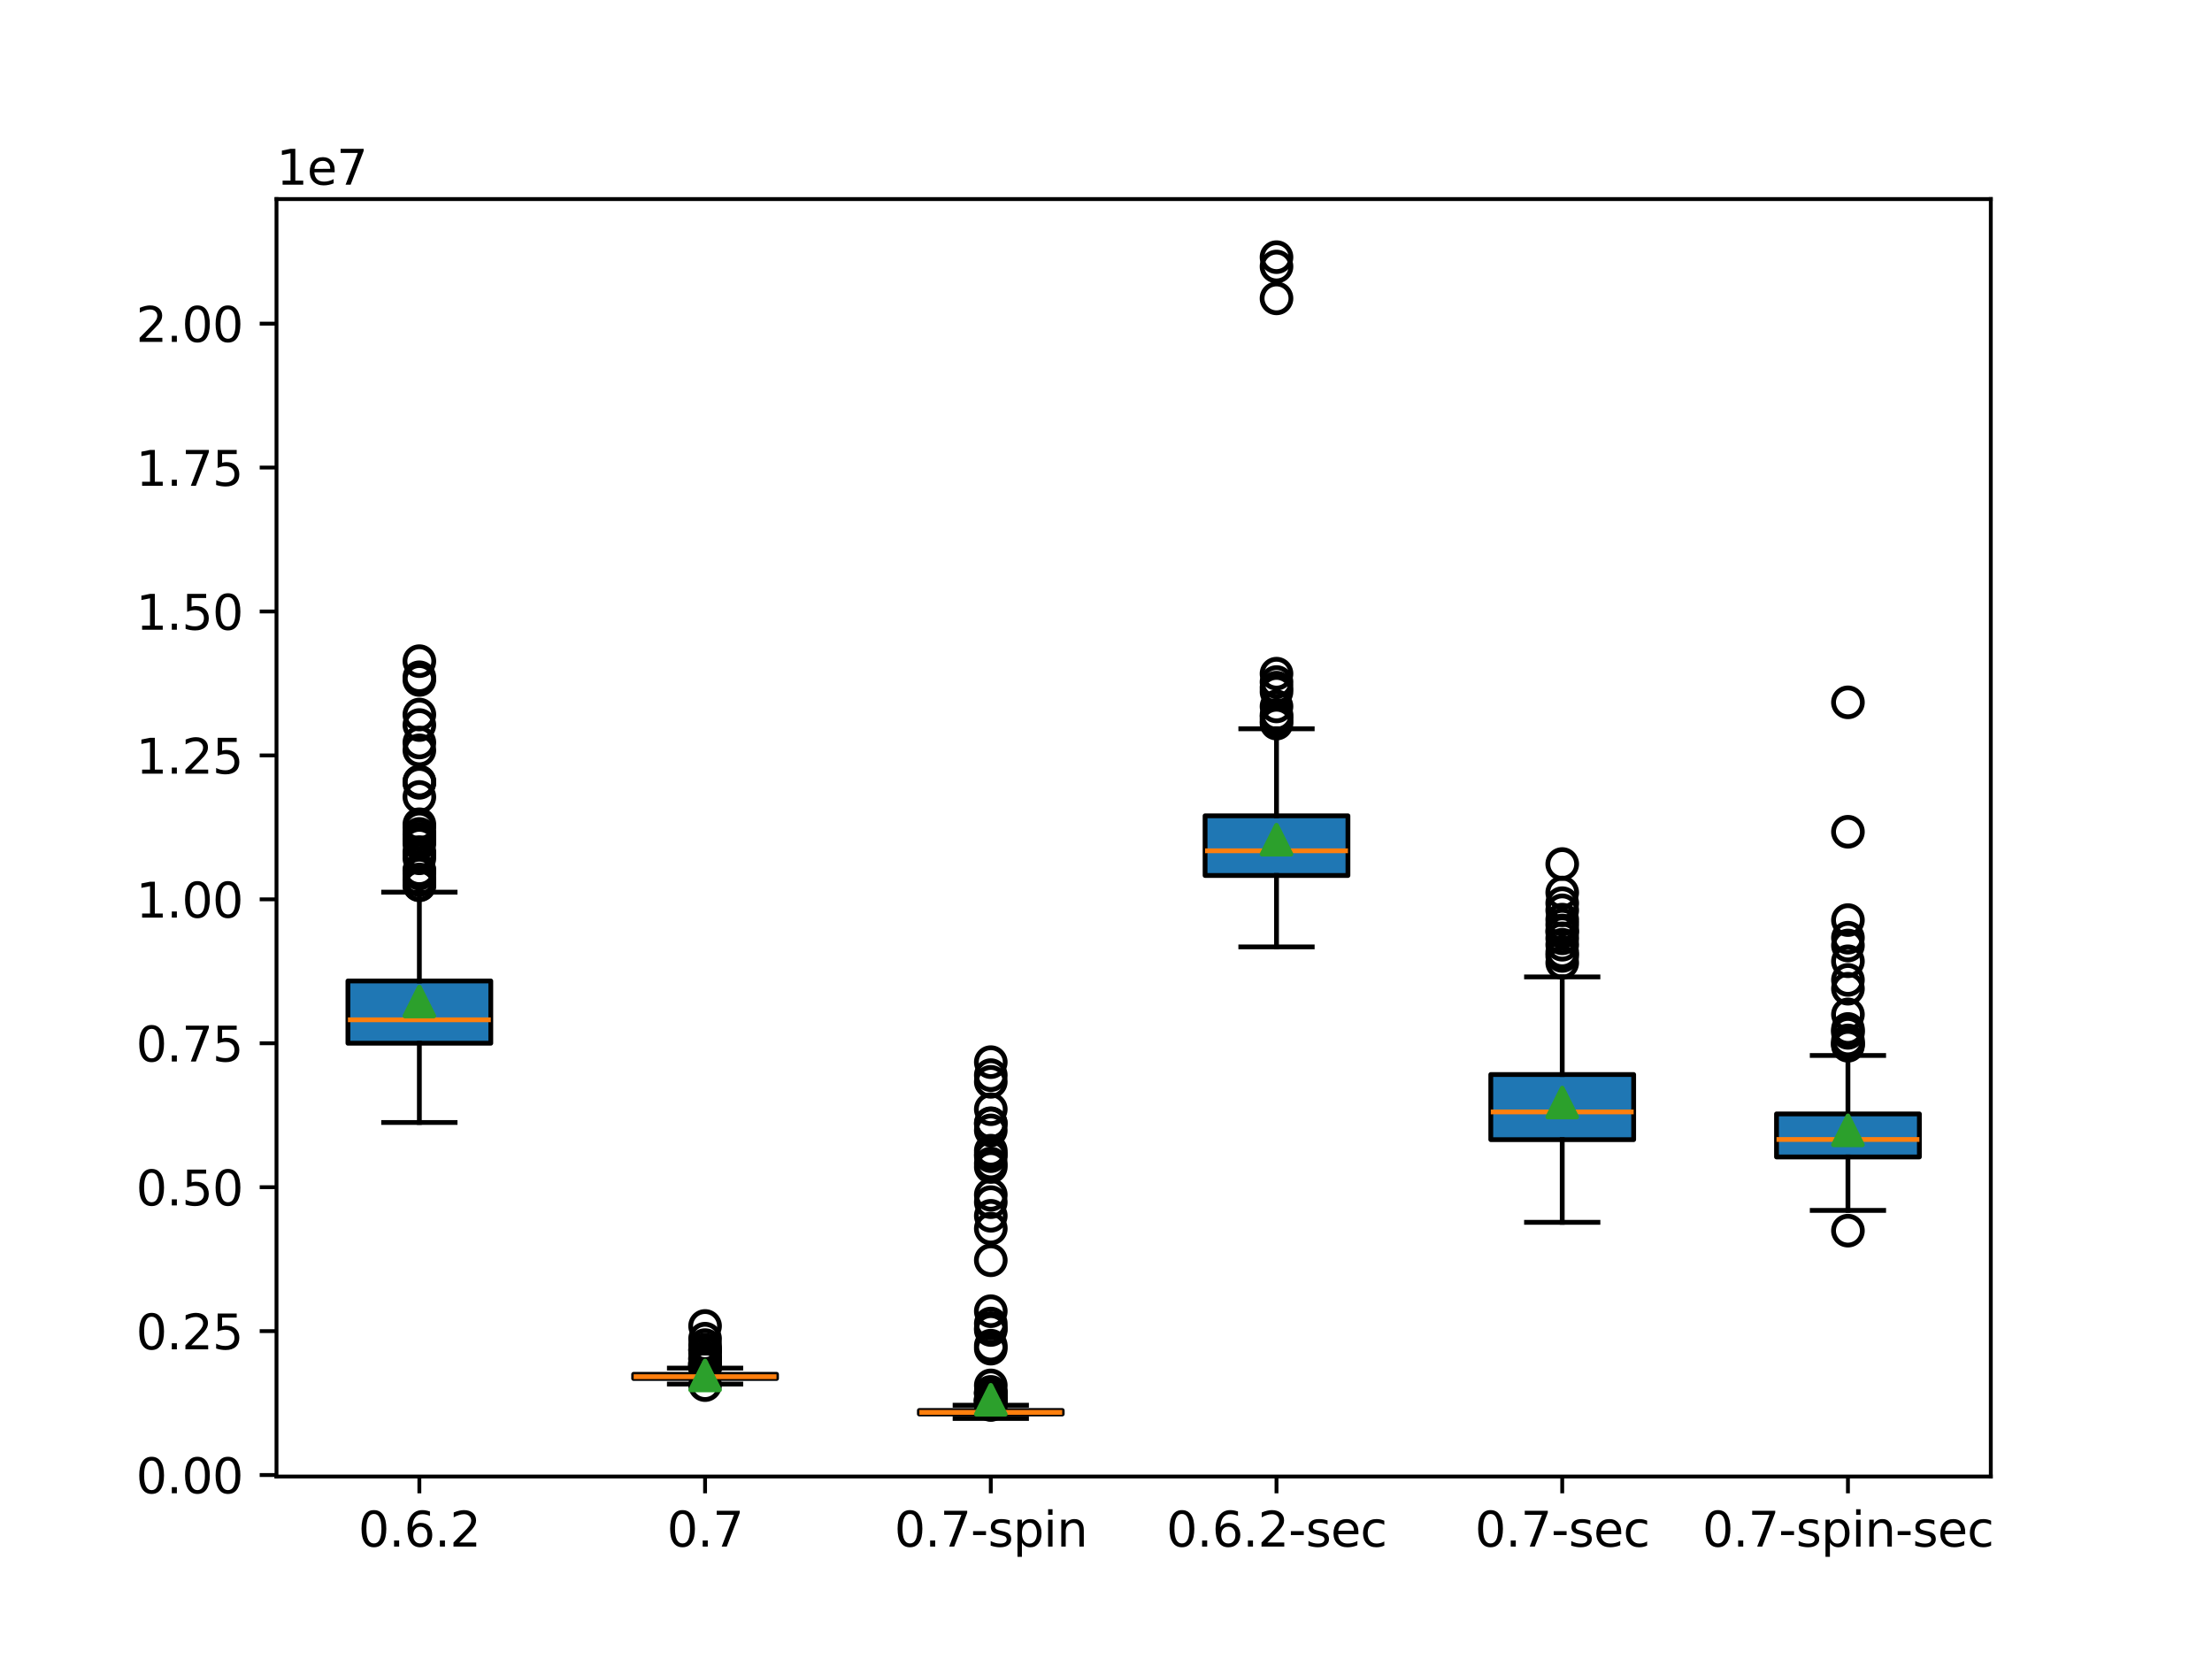 <?xml version="1.0" encoding="utf-8" standalone="no"?>
<!DOCTYPE svg PUBLIC "-//W3C//DTD SVG 1.1//EN"
  "http://www.w3.org/Graphics/SVG/1.1/DTD/svg11.dtd">
<svg xmlns:xlink="http://www.w3.org/1999/xlink" width="460.8pt" height="345.6pt" viewBox="0 0 460.8 345.6" xmlns="http://www.w3.org/2000/svg" version="1.1">
 <defs>
  <style type="text/css">*{stroke-linejoin: round; stroke-linecap: butt}</style>
 </defs>
 <g id="figure_1">
  <g id="patch_1">
   <path d="M 0 345.6 
L 460.8 345.6 
L 460.8 0 
L 0 0 
z
" style="fill: #ffffff"/>
  </g>
  <g id="axes_1">
   <g id="patch_2">
    <path d="M 57.6 307.584 
L 414.72 307.584 
L 414.72 41.472 
L 57.6 41.472 
z
" style="fill: #ffffff"/>
   </g>
   <g id="matplotlib.axis_1">
    <g id="xtick_1">
     <g id="line2d_1">
      <defs>
       <path id="m6048d27351" d="M 0 0 
L 0 3.5 
" style="stroke: #000000; stroke-width: 0.8"/>
      </defs>
      <g>
       <use xlink:href="#m6048d27351" x="87.36" y="307.584" style="stroke: #000000; stroke-width: 0.8"/>
      </g>
     </g>
     <g id="text_1">
      <!-- 0.6.2 -->
      <g transform="translate(74.638 322.182) scale(0.1 -0.1)">
       <defs>
        <path id="DejaVuSans-30" d="M 2034 4250 
Q 1547 4250 1301 3770 
Q 1056 3291 1056 2328 
Q 1056 1369 1301 889 
Q 1547 409 2034 409 
Q 2525 409 2770 889 
Q 3016 1369 3016 2328 
Q 3016 3291 2770 3770 
Q 2525 4250 2034 4250 
z
M 2034 4750 
Q 2819 4750 3233 4129 
Q 3647 3509 3647 2328 
Q 3647 1150 3233 529 
Q 2819 -91 2034 -91 
Q 1250 -91 836 529 
Q 422 1150 422 2328 
Q 422 3509 836 4129 
Q 1250 4750 2034 4750 
z
" transform="scale(0.016)"/>
        <path id="DejaVuSans-2e" d="M 684 794 
L 1344 794 
L 1344 0 
L 684 0 
L 684 794 
z
" transform="scale(0.016)"/>
        <path id="DejaVuSans-36" d="M 2113 2584 
Q 1688 2584 1439 2293 
Q 1191 2003 1191 1497 
Q 1191 994 1439 701 
Q 1688 409 2113 409 
Q 2538 409 2786 701 
Q 3034 994 3034 1497 
Q 3034 2003 2786 2293 
Q 2538 2584 2113 2584 
z
M 3366 4563 
L 3366 3988 
Q 3128 4100 2886 4159 
Q 2644 4219 2406 4219 
Q 1781 4219 1451 3797 
Q 1122 3375 1075 2522 
Q 1259 2794 1537 2939 
Q 1816 3084 2150 3084 
Q 2853 3084 3261 2657 
Q 3669 2231 3669 1497 
Q 3669 778 3244 343 
Q 2819 -91 2113 -91 
Q 1303 -91 875 529 
Q 447 1150 447 2328 
Q 447 3434 972 4092 
Q 1497 4750 2381 4750 
Q 2619 4750 2861 4703 
Q 3103 4656 3366 4563 
z
" transform="scale(0.016)"/>
        <path id="DejaVuSans-32" d="M 1228 531 
L 3431 531 
L 3431 0 
L 469 0 
L 469 531 
Q 828 903 1448 1529 
Q 2069 2156 2228 2338 
Q 2531 2678 2651 2914 
Q 2772 3150 2772 3378 
Q 2772 3750 2511 3984 
Q 2250 4219 1831 4219 
Q 1534 4219 1204 4116 
Q 875 4013 500 3803 
L 500 4441 
Q 881 4594 1212 4672 
Q 1544 4750 1819 4750 
Q 2544 4750 2975 4387 
Q 3406 4025 3406 3419 
Q 3406 3131 3298 2873 
Q 3191 2616 2906 2266 
Q 2828 2175 2409 1742 
Q 1991 1309 1228 531 
z
" transform="scale(0.016)"/>
       </defs>
       <use xlink:href="#DejaVuSans-30"/>
       <use xlink:href="#DejaVuSans-2e" x="63.623"/>
       <use xlink:href="#DejaVuSans-36" x="95.41"/>
       <use xlink:href="#DejaVuSans-2e" x="159.033"/>
       <use xlink:href="#DejaVuSans-32" x="190.82"/>
      </g>
     </g>
    </g>
    <g id="xtick_2">
     <g id="line2d_2">
      <g>
       <use xlink:href="#m6048d27351" x="146.88" y="307.584" style="stroke: #000000; stroke-width: 0.8"/>
      </g>
     </g>
     <g id="text_2">
      <!-- 0.7 -->
      <g transform="translate(138.928 322.182) scale(0.1 -0.1)">
       <defs>
        <path id="DejaVuSans-37" d="M 525 4666 
L 3525 4666 
L 3525 4397 
L 1831 0 
L 1172 0 
L 2766 4134 
L 525 4134 
L 525 4666 
z
" transform="scale(0.016)"/>
       </defs>
       <use xlink:href="#DejaVuSans-30"/>
       <use xlink:href="#DejaVuSans-2e" x="63.623"/>
       <use xlink:href="#DejaVuSans-37" x="95.41"/>
      </g>
     </g>
    </g>
    <g id="xtick_3">
     <g id="line2d_3">
      <g>
       <use xlink:href="#m6048d27351" x="206.4" y="307.584" style="stroke: #000000; stroke-width: 0.8"/>
      </g>
     </g>
     <g id="text_3">
      <!-- 0.7-spin -->
      <g transform="translate(186.308 322.182) scale(0.1 -0.1)">
       <defs>
        <path id="DejaVuSans-2d" d="M 313 2009 
L 1997 2009 
L 1997 1497 
L 313 1497 
L 313 2009 
z
" transform="scale(0.016)"/>
        <path id="DejaVuSans-73" d="M 2834 3397 
L 2834 2853 
Q 2591 2978 2328 3040 
Q 2066 3103 1784 3103 
Q 1356 3103 1142 2972 
Q 928 2841 928 2578 
Q 928 2378 1081 2264 
Q 1234 2150 1697 2047 
L 1894 2003 
Q 2506 1872 2764 1633 
Q 3022 1394 3022 966 
Q 3022 478 2636 193 
Q 2250 -91 1575 -91 
Q 1294 -91 989 -36 
Q 684 19 347 128 
L 347 722 
Q 666 556 975 473 
Q 1284 391 1588 391 
Q 1994 391 2212 530 
Q 2431 669 2431 922 
Q 2431 1156 2273 1281 
Q 2116 1406 1581 1522 
L 1381 1569 
Q 847 1681 609 1914 
Q 372 2147 372 2553 
Q 372 3047 722 3315 
Q 1072 3584 1716 3584 
Q 2034 3584 2315 3537 
Q 2597 3491 2834 3397 
z
" transform="scale(0.016)"/>
        <path id="DejaVuSans-70" d="M 1159 525 
L 1159 -1331 
L 581 -1331 
L 581 3500 
L 1159 3500 
L 1159 2969 
Q 1341 3281 1617 3432 
Q 1894 3584 2278 3584 
Q 2916 3584 3314 3078 
Q 3713 2572 3713 1747 
Q 3713 922 3314 415 
Q 2916 -91 2278 -91 
Q 1894 -91 1617 61 
Q 1341 213 1159 525 
z
M 3116 1747 
Q 3116 2381 2855 2742 
Q 2594 3103 2138 3103 
Q 1681 3103 1420 2742 
Q 1159 2381 1159 1747 
Q 1159 1113 1420 752 
Q 1681 391 2138 391 
Q 2594 391 2855 752 
Q 3116 1113 3116 1747 
z
" transform="scale(0.016)"/>
        <path id="DejaVuSans-69" d="M 603 3500 
L 1178 3500 
L 1178 0 
L 603 0 
L 603 3500 
z
M 603 4863 
L 1178 4863 
L 1178 4134 
L 603 4134 
L 603 4863 
z
" transform="scale(0.016)"/>
        <path id="DejaVuSans-6e" d="M 3513 2113 
L 3513 0 
L 2938 0 
L 2938 2094 
Q 2938 2591 2744 2837 
Q 2550 3084 2163 3084 
Q 1697 3084 1428 2787 
Q 1159 2491 1159 1978 
L 1159 0 
L 581 0 
L 581 3500 
L 1159 3500 
L 1159 2956 
Q 1366 3272 1645 3428 
Q 1925 3584 2291 3584 
Q 2894 3584 3203 3211 
Q 3513 2838 3513 2113 
z
" transform="scale(0.016)"/>
       </defs>
       <use xlink:href="#DejaVuSans-30"/>
       <use xlink:href="#DejaVuSans-2e" x="63.623"/>
       <use xlink:href="#DejaVuSans-37" x="95.41"/>
       <use xlink:href="#DejaVuSans-2d" x="159.033"/>
       <use xlink:href="#DejaVuSans-73" x="195.117"/>
       <use xlink:href="#DejaVuSans-70" x="247.217"/>
       <use xlink:href="#DejaVuSans-69" x="310.693"/>
       <use xlink:href="#DejaVuSans-6e" x="338.477"/>
      </g>
     </g>
    </g>
    <g id="xtick_4">
     <g id="line2d_4">
      <g>
       <use xlink:href="#m6048d27351" x="265.92" y="307.584" style="stroke: #000000; stroke-width: 0.8"/>
      </g>
     </g>
     <g id="text_4">
      <!-- 0.6.2-sec -->
      <g transform="translate(242.964 322.182) scale(0.1 -0.1)">
       <defs>
        <path id="DejaVuSans-65" d="M 3597 1894 
L 3597 1613 
L 953 1613 
Q 991 1019 1311 708 
Q 1631 397 2203 397 
Q 2534 397 2845 478 
Q 3156 559 3463 722 
L 3463 178 
Q 3153 47 2828 -22 
Q 2503 -91 2169 -91 
Q 1331 -91 842 396 
Q 353 884 353 1716 
Q 353 2575 817 3079 
Q 1281 3584 2069 3584 
Q 2775 3584 3186 3129 
Q 3597 2675 3597 1894 
z
M 3022 2063 
Q 3016 2534 2758 2815 
Q 2500 3097 2075 3097 
Q 1594 3097 1305 2825 
Q 1016 2553 972 2059 
L 3022 2063 
z
" transform="scale(0.016)"/>
        <path id="DejaVuSans-63" d="M 3122 3366 
L 3122 2828 
Q 2878 2963 2633 3030 
Q 2388 3097 2138 3097 
Q 1578 3097 1268 2742 
Q 959 2388 959 1747 
Q 959 1106 1268 751 
Q 1578 397 2138 397 
Q 2388 397 2633 464 
Q 2878 531 3122 666 
L 3122 134 
Q 2881 22 2623 -34 
Q 2366 -91 2075 -91 
Q 1284 -91 818 406 
Q 353 903 353 1747 
Q 353 2603 823 3093 
Q 1294 3584 2113 3584 
Q 2378 3584 2631 3529 
Q 2884 3475 3122 3366 
z
" transform="scale(0.016)"/>
       </defs>
       <use xlink:href="#DejaVuSans-30"/>
       <use xlink:href="#DejaVuSans-2e" x="63.623"/>
       <use xlink:href="#DejaVuSans-36" x="95.41"/>
       <use xlink:href="#DejaVuSans-2e" x="159.033"/>
       <use xlink:href="#DejaVuSans-32" x="190.82"/>
       <use xlink:href="#DejaVuSans-2d" x="254.443"/>
       <use xlink:href="#DejaVuSans-73" x="290.527"/>
       <use xlink:href="#DejaVuSans-65" x="342.627"/>
       <use xlink:href="#DejaVuSans-63" x="404.15"/>
      </g>
     </g>
    </g>
    <g id="xtick_5">
     <g id="line2d_5">
      <g>
       <use xlink:href="#m6048d27351" x="325.44" y="307.584" style="stroke: #000000; stroke-width: 0.8"/>
      </g>
     </g>
     <g id="text_5">
      <!-- 0.7-sec -->
      <g transform="translate(307.254 322.182) scale(0.1 -0.1)">
       <use xlink:href="#DejaVuSans-30"/>
       <use xlink:href="#DejaVuSans-2e" x="63.623"/>
       <use xlink:href="#DejaVuSans-37" x="95.41"/>
       <use xlink:href="#DejaVuSans-2d" x="159.033"/>
       <use xlink:href="#DejaVuSans-73" x="195.117"/>
       <use xlink:href="#DejaVuSans-65" x="247.217"/>
       <use xlink:href="#DejaVuSans-63" x="308.74"/>
      </g>
     </g>
    </g>
    <g id="xtick_6">
     <g id="line2d_6">
      <g>
       <use xlink:href="#m6048d27351" x="384.96" y="307.584" style="stroke: #000000; stroke-width: 0.8"/>
      </g>
     </g>
     <g id="text_6">
      <!-- 0.7-spin-sec -->
      <g transform="translate(354.633 322.182) scale(0.1 -0.1)">
       <use xlink:href="#DejaVuSans-30"/>
       <use xlink:href="#DejaVuSans-2e" x="63.623"/>
       <use xlink:href="#DejaVuSans-37" x="95.41"/>
       <use xlink:href="#DejaVuSans-2d" x="159.033"/>
       <use xlink:href="#DejaVuSans-73" x="195.117"/>
       <use xlink:href="#DejaVuSans-70" x="247.217"/>
       <use xlink:href="#DejaVuSans-69" x="310.693"/>
       <use xlink:href="#DejaVuSans-6e" x="338.477"/>
       <use xlink:href="#DejaVuSans-2d" x="401.855"/>
       <use xlink:href="#DejaVuSans-73" x="437.939"/>
       <use xlink:href="#DejaVuSans-65" x="490.039"/>
       <use xlink:href="#DejaVuSans-63" x="551.562"/>
      </g>
     </g>
    </g>
   </g>
   <g id="matplotlib.axis_2">
    <g id="ytick_1">
     <g id="line2d_7">
      <defs>
       <path id="md6cb3fe438" d="M 0 0 
L -3.5 0 
" style="stroke: #000000; stroke-width: 0.8"/>
      </defs>
      <g>
       <use xlink:href="#md6cb3fe438" x="57.6" y="307.274" style="stroke: #000000; stroke-width: 0.8"/>
      </g>
     </g>
     <g id="text_7">
      <!-- 0.00 -->
      <g transform="translate(28.334 311.073) scale(0.1 -0.1)">
       <use xlink:href="#DejaVuSans-30"/>
       <use xlink:href="#DejaVuSans-2e" x="63.623"/>
       <use xlink:href="#DejaVuSans-30" x="95.41"/>
       <use xlink:href="#DejaVuSans-30" x="159.033"/>
      </g>
     </g>
    </g>
    <g id="ytick_2">
     <g id="line2d_8">
      <g>
       <use xlink:href="#md6cb3fe438" x="57.6" y="277.292" style="stroke: #000000; stroke-width: 0.8"/>
      </g>
     </g>
     <g id="text_8">
      <!-- 0.25 -->
      <g transform="translate(28.334 281.092) scale(0.1 -0.1)">
       <defs>
        <path id="DejaVuSans-35" d="M 691 4666 
L 3169 4666 
L 3169 4134 
L 1269 4134 
L 1269 2991 
Q 1406 3038 1543 3061 
Q 1681 3084 1819 3084 
Q 2600 3084 3056 2656 
Q 3513 2228 3513 1497 
Q 3513 744 3044 326 
Q 2575 -91 1722 -91 
Q 1428 -91 1123 -41 
Q 819 9 494 109 
L 494 744 
Q 775 591 1075 516 
Q 1375 441 1709 441 
Q 2250 441 2565 725 
Q 2881 1009 2881 1497 
Q 2881 1984 2565 2268 
Q 2250 2553 1709 2553 
Q 1456 2553 1204 2497 
Q 953 2441 691 2322 
L 691 4666 
z
" transform="scale(0.016)"/>
       </defs>
       <use xlink:href="#DejaVuSans-30"/>
       <use xlink:href="#DejaVuSans-2e" x="63.623"/>
       <use xlink:href="#DejaVuSans-32" x="95.41"/>
       <use xlink:href="#DejaVuSans-35" x="159.033"/>
      </g>
     </g>
    </g>
    <g id="ytick_3">
     <g id="line2d_9">
      <g>
       <use xlink:href="#md6cb3fe438" x="57.6" y="247.311" style="stroke: #000000; stroke-width: 0.8"/>
      </g>
     </g>
     <g id="text_9">
      <!-- 0.50 -->
      <g transform="translate(28.334 251.11) scale(0.1 -0.1)">
       <use xlink:href="#DejaVuSans-30"/>
       <use xlink:href="#DejaVuSans-2e" x="63.623"/>
       <use xlink:href="#DejaVuSans-35" x="95.41"/>
       <use xlink:href="#DejaVuSans-30" x="159.033"/>
      </g>
     </g>
    </g>
    <g id="ytick_4">
     <g id="line2d_10">
      <g>
       <use xlink:href="#md6cb3fe438" x="57.6" y="217.33" style="stroke: #000000; stroke-width: 0.8"/>
      </g>
     </g>
     <g id="text_10">
      <!-- 0.75 -->
      <g transform="translate(28.334 221.129) scale(0.1 -0.1)">
       <use xlink:href="#DejaVuSans-30"/>
       <use xlink:href="#DejaVuSans-2e" x="63.623"/>
       <use xlink:href="#DejaVuSans-37" x="95.41"/>
       <use xlink:href="#DejaVuSans-35" x="159.033"/>
      </g>
     </g>
    </g>
    <g id="ytick_5">
     <g id="line2d_11">
      <g>
       <use xlink:href="#md6cb3fe438" x="57.6" y="187.349" style="stroke: #000000; stroke-width: 0.8"/>
      </g>
     </g>
     <g id="text_11">
      <!-- 1.00 -->
      <g transform="translate(28.334 191.148) scale(0.1 -0.1)">
       <defs>
        <path id="DejaVuSans-31" d="M 794 531 
L 1825 531 
L 1825 4091 
L 703 3866 
L 703 4441 
L 1819 4666 
L 2450 4666 
L 2450 531 
L 3481 531 
L 3481 0 
L 794 0 
L 794 531 
z
" transform="scale(0.016)"/>
       </defs>
       <use xlink:href="#DejaVuSans-31"/>
       <use xlink:href="#DejaVuSans-2e" x="63.623"/>
       <use xlink:href="#DejaVuSans-30" x="95.41"/>
       <use xlink:href="#DejaVuSans-30" x="159.033"/>
      </g>
     </g>
    </g>
    <g id="ytick_6">
     <g id="line2d_12">
      <g>
       <use xlink:href="#md6cb3fe438" x="57.6" y="157.367" style="stroke: #000000; stroke-width: 0.8"/>
      </g>
     </g>
     <g id="text_12">
      <!-- 1.25 -->
      <g transform="translate(28.334 161.167) scale(0.1 -0.1)">
       <use xlink:href="#DejaVuSans-31"/>
       <use xlink:href="#DejaVuSans-2e" x="63.623"/>
       <use xlink:href="#DejaVuSans-32" x="95.41"/>
       <use xlink:href="#DejaVuSans-35" x="159.033"/>
      </g>
     </g>
    </g>
    <g id="ytick_7">
     <g id="line2d_13">
      <g>
       <use xlink:href="#md6cb3fe438" x="57.6" y="127.386" style="stroke: #000000; stroke-width: 0.8"/>
      </g>
     </g>
     <g id="text_13">
      <!-- 1.50 -->
      <g transform="translate(28.334 131.185) scale(0.1 -0.1)">
       <use xlink:href="#DejaVuSans-31"/>
       <use xlink:href="#DejaVuSans-2e" x="63.623"/>
       <use xlink:href="#DejaVuSans-35" x="95.41"/>
       <use xlink:href="#DejaVuSans-30" x="159.033"/>
      </g>
     </g>
    </g>
    <g id="ytick_8">
     <g id="line2d_14">
      <g>
       <use xlink:href="#md6cb3fe438" x="57.6" y="97.405" style="stroke: #000000; stroke-width: 0.8"/>
      </g>
     </g>
     <g id="text_14">
      <!-- 1.75 -->
      <g transform="translate(28.334 101.204) scale(0.1 -0.1)">
       <use xlink:href="#DejaVuSans-31"/>
       <use xlink:href="#DejaVuSans-2e" x="63.623"/>
       <use xlink:href="#DejaVuSans-37" x="95.41"/>
       <use xlink:href="#DejaVuSans-35" x="159.033"/>
      </g>
     </g>
    </g>
    <g id="ytick_9">
     <g id="line2d_15">
      <g>
       <use xlink:href="#md6cb3fe438" x="57.6" y="67.424" style="stroke: #000000; stroke-width: 0.8"/>
      </g>
     </g>
     <g id="text_15">
      <!-- 2.00 -->
      <g transform="translate(28.334 71.223) scale(0.1 -0.1)">
       <use xlink:href="#DejaVuSans-32"/>
       <use xlink:href="#DejaVuSans-2e" x="63.623"/>
       <use xlink:href="#DejaVuSans-30" x="95.41"/>
       <use xlink:href="#DejaVuSans-30" x="159.033"/>
      </g>
     </g>
    </g>
    <g id="text_16">
     <!-- 1e7 -->
     <g transform="translate(57.6 38.472) scale(0.1 -0.1)">
      <use xlink:href="#DejaVuSans-31"/>
      <use xlink:href="#DejaVuSans-65" x="63.623"/>
      <use xlink:href="#DejaVuSans-37" x="125.146"/>
     </g>
    </g>
   </g>
   <g id="patch_3">
    <path d="M 72.48 217.322 
L 102.24 217.322 
L 102.24 204.357 
L 72.48 204.357 
L 72.48 217.322 
z
" clip-path="url(#pc8b819b0cc)" style="fill: #1f77b4; stroke: #000000; stroke-linejoin: miter"/>
   </g>
   <g id="line2d_16">
    <path d="M 87.36 217.322 
L 87.36 233.835 
" clip-path="url(#pc8b819b0cc)" style="fill: none; stroke: #000000; stroke-linecap: square"/>
   </g>
   <g id="line2d_17">
    <path d="M 87.36 204.357 
L 87.36 185.857 
" clip-path="url(#pc8b819b0cc)" style="fill: none; stroke: #000000; stroke-linecap: square"/>
   </g>
   <g id="line2d_18">
    <path d="M 79.92 233.835 
L 94.8 233.835 
" clip-path="url(#pc8b819b0cc)" style="fill: none; stroke: #000000; stroke-linecap: square"/>
   </g>
   <g id="line2d_19">
    <path d="M 79.92 185.857 
L 94.8 185.857 
" clip-path="url(#pc8b819b0cc)" style="fill: none; stroke: #000000; stroke-linecap: square"/>
   </g>
   <g id="line2d_20">
    <defs>
     <path id="me7f1948342" d="M 0 3 
C 0.796 3 1.559 2.684 2.121 2.121 
C 2.684 1.559 3 0.796 3 0 
C 3 -0.796 2.684 -1.559 2.121 -2.121 
C 1.559 -2.684 0.796 -3 0 -3 
C -0.796 -3 -1.559 -2.684 -2.121 -2.121 
C -2.684 -1.559 -3 -0.796 -3 0 
C -3 0.796 -2.684 1.559 -2.121 2.121 
C -1.559 2.684 -0.796 3 0 3 
z
" style="stroke: #000000"/>
    </defs>
    <g clip-path="url(#pc8b819b0cc)">
     <use xlink:href="#me7f1948342" x="87.36" y="181.994" style="fill-opacity: 0; stroke: #000000"/>
     <use xlink:href="#me7f1948342" x="87.36" y="156.312" style="fill-opacity: 0; stroke: #000000"/>
     <use xlink:href="#me7f1948342" x="87.36" y="175.217" style="fill-opacity: 0; stroke: #000000"/>
     <use xlink:href="#me7f1948342" x="87.36" y="137.733" style="fill-opacity: 0; stroke: #000000"/>
     <use xlink:href="#me7f1948342" x="87.36" y="141.087" style="fill-opacity: 0; stroke: #000000"/>
     <use xlink:href="#me7f1948342" x="87.36" y="166.019" style="fill-opacity: 0; stroke: #000000"/>
     <use xlink:href="#me7f1948342" x="87.36" y="172.371" style="fill-opacity: 0; stroke: #000000"/>
     <use xlink:href="#me7f1948342" x="87.36" y="178.801" style="fill-opacity: 0; stroke: #000000"/>
     <use xlink:href="#me7f1948342" x="87.36" y="148.852" style="fill-opacity: 0; stroke: #000000"/>
     <use xlink:href="#me7f1948342" x="87.36" y="181.399" style="fill-opacity: 0; stroke: #000000"/>
     <use xlink:href="#me7f1948342" x="87.36" y="183.351" style="fill-opacity: 0; stroke: #000000"/>
     <use xlink:href="#me7f1948342" x="87.36" y="173.846" style="fill-opacity: 0; stroke: #000000"/>
     <use xlink:href="#me7f1948342" x="87.36" y="162.798" style="fill-opacity: 0; stroke: #000000"/>
     <use xlink:href="#me7f1948342" x="87.36" y="154.675" style="fill-opacity: 0; stroke: #000000"/>
     <use xlink:href="#me7f1948342" x="87.36" y="171.707" style="fill-opacity: 0; stroke: #000000"/>
     <use xlink:href="#me7f1948342" x="87.36" y="162.905" style="fill-opacity: 0; stroke: #000000"/>
     <use xlink:href="#me7f1948342" x="87.36" y="177.514" style="fill-opacity: 0; stroke: #000000"/>
     <use xlink:href="#me7f1948342" x="87.36" y="141.645" style="fill-opacity: 0; stroke: #000000"/>
     <use xlink:href="#me7f1948342" x="87.36" y="175.768" style="fill-opacity: 0; stroke: #000000"/>
     <use xlink:href="#me7f1948342" x="87.36" y="181.28" style="fill-opacity: 0; stroke: #000000"/>
     <use xlink:href="#me7f1948342" x="87.36" y="174.743" style="fill-opacity: 0; stroke: #000000"/>
     <use xlink:href="#me7f1948342" x="87.36" y="173.848" style="fill-opacity: 0; stroke: #000000"/>
     <use xlink:href="#me7f1948342" x="87.36" y="163.075" style="fill-opacity: 0; stroke: #000000"/>
     <use xlink:href="#me7f1948342" x="87.36" y="177.832" style="fill-opacity: 0; stroke: #000000"/>
     <use xlink:href="#me7f1948342" x="87.36" y="184.431" style="fill-opacity: 0; stroke: #000000"/>
     <use xlink:href="#me7f1948342" x="87.36" y="151.044" style="fill-opacity: 0; stroke: #000000"/>
     <use xlink:href="#me7f1948342" x="87.36" y="184.361" style="fill-opacity: 0; stroke: #000000"/>
     <use xlink:href="#me7f1948342" x="87.36" y="183.214" style="fill-opacity: 0; stroke: #000000"/>
     <use xlink:href="#me7f1948342" x="87.36" y="173.719" style="fill-opacity: 0; stroke: #000000"/>
    </g>
   </g>
   <g id="patch_4">
    <path d="M 132 287.166 
L 161.76 287.166 
L 161.76 286.291 
L 132 286.291 
L 132 287.166 
z
" clip-path="url(#pc8b819b0cc)" style="fill: #1f77b4; stroke: #000000; stroke-linejoin: miter"/>
   </g>
   <g id="line2d_21">
    <path d="M 146.88 287.166 
L 146.88 288.326 
" clip-path="url(#pc8b819b0cc)" style="fill: none; stroke: #000000; stroke-linecap: square"/>
   </g>
   <g id="line2d_22">
    <path d="M 146.88 286.291 
L 146.88 285 
" clip-path="url(#pc8b819b0cc)" style="fill: none; stroke: #000000; stroke-linecap: square"/>
   </g>
   <g id="line2d_23">
    <path d="M 139.44 288.326 
L 154.32 288.326 
" clip-path="url(#pc8b819b0cc)" style="fill: none; stroke: #000000; stroke-linecap: square"/>
   </g>
   <g id="line2d_24">
    <path d="M 139.44 285 
L 154.32 285 
" clip-path="url(#pc8b819b0cc)" style="fill: none; stroke: #000000; stroke-linecap: square"/>
   </g>
   <g id="line2d_25">
    <g clip-path="url(#pc8b819b0cc)">
     <use xlink:href="#me7f1948342" x="146.88" y="288.544" style="fill-opacity: 0; stroke: #000000"/>
     <use xlink:href="#me7f1948342" x="146.88" y="283.899" style="fill-opacity: 0; stroke: #000000"/>
     <use xlink:href="#me7f1948342" x="146.88" y="278.873" style="fill-opacity: 0; stroke: #000000"/>
     <use xlink:href="#me7f1948342" x="146.88" y="284.804" style="fill-opacity: 0; stroke: #000000"/>
     <use xlink:href="#me7f1948342" x="146.88" y="284.728" style="fill-opacity: 0; stroke: #000000"/>
     <use xlink:href="#me7f1948342" x="146.88" y="283.194" style="fill-opacity: 0; stroke: #000000"/>
     <use xlink:href="#me7f1948342" x="146.88" y="282.956" style="fill-opacity: 0; stroke: #000000"/>
     <use xlink:href="#me7f1948342" x="146.88" y="280.209" style="fill-opacity: 0; stroke: #000000"/>
     <use xlink:href="#me7f1948342" x="146.88" y="276.221" style="fill-opacity: 0; stroke: #000000"/>
     <use xlink:href="#me7f1948342" x="146.88" y="283.873" style="fill-opacity: 0; stroke: #000000"/>
     <use xlink:href="#me7f1948342" x="146.88" y="281.306" style="fill-opacity: 0; stroke: #000000"/>
     <use xlink:href="#me7f1948342" x="146.88" y="284.388" style="fill-opacity: 0; stroke: #000000"/>
     <use xlink:href="#me7f1948342" x="146.88" y="284.67" style="fill-opacity: 0; stroke: #000000"/>
     <use xlink:href="#me7f1948342" x="146.88" y="283.877" style="fill-opacity: 0; stroke: #000000"/>
     <use xlink:href="#me7f1948342" x="146.88" y="281.171" style="fill-opacity: 0; stroke: #000000"/>
     <use xlink:href="#me7f1948342" x="146.88" y="281.235" style="fill-opacity: 0; stroke: #000000"/>
     <use xlink:href="#me7f1948342" x="146.88" y="284.123" style="fill-opacity: 0; stroke: #000000"/>
     <use xlink:href="#me7f1948342" x="146.88" y="283.176" style="fill-opacity: 0; stroke: #000000"/>
     <use xlink:href="#me7f1948342" x="146.88" y="284.339" style="fill-opacity: 0; stroke: #000000"/>
     <use xlink:href="#me7f1948342" x="146.88" y="284.331" style="fill-opacity: 0; stroke: #000000"/>
     <use xlink:href="#me7f1948342" x="146.88" y="284.058" style="fill-opacity: 0; stroke: #000000"/>
     <use xlink:href="#me7f1948342" x="146.88" y="282.858" style="fill-opacity: 0; stroke: #000000"/>
     <use xlink:href="#me7f1948342" x="146.88" y="284.621" style="fill-opacity: 0; stroke: #000000"/>
     <use xlink:href="#me7f1948342" x="146.88" y="281.901" style="fill-opacity: 0; stroke: #000000"/>
     <use xlink:href="#me7f1948342" x="146.88" y="284.418" style="fill-opacity: 0; stroke: #000000"/>
     <use xlink:href="#me7f1948342" x="146.88" y="284.593" style="fill-opacity: 0; stroke: #000000"/>
     <use xlink:href="#me7f1948342" x="146.88" y="283.964" style="fill-opacity: 0; stroke: #000000"/>
     <use xlink:href="#me7f1948342" x="146.88" y="284.377" style="fill-opacity: 0; stroke: #000000"/>
     <use xlink:href="#me7f1948342" x="146.88" y="284.783" style="fill-opacity: 0; stroke: #000000"/>
    </g>
   </g>
   <g id="patch_5">
    <path d="M 191.52 294.56 
L 221.28 294.56 
L 221.28 293.828 
L 191.52 293.828 
L 191.52 294.56 
z
" clip-path="url(#pc8b819b0cc)" style="fill: #1f77b4; stroke: #000000; stroke-linejoin: miter"/>
   </g>
   <g id="line2d_26">
    <path d="M 206.4 294.56 
L 206.4 295.488 
" clip-path="url(#pc8b819b0cc)" style="fill: none; stroke: #000000; stroke-linecap: square"/>
   </g>
   <g id="line2d_27">
    <path d="M 206.4 293.828 
L 206.4 292.737 
" clip-path="url(#pc8b819b0cc)" style="fill: none; stroke: #000000; stroke-linecap: square"/>
   </g>
   <g id="line2d_28">
    <path d="M 198.96 295.488 
L 213.84 295.488 
" clip-path="url(#pc8b819b0cc)" style="fill: none; stroke: #000000; stroke-linecap: square"/>
   </g>
   <g id="line2d_29">
    <path d="M 198.96 292.737 
L 213.84 292.737 
" clip-path="url(#pc8b819b0cc)" style="fill: none; stroke: #000000; stroke-linecap: square"/>
   </g>
   <g id="line2d_30">
    <g clip-path="url(#pc8b819b0cc)">
     <use xlink:href="#me7f1948342" x="206.4" y="248.895" style="fill-opacity: 0; stroke: #000000"/>
     <use xlink:href="#me7f1948342" x="206.4" y="290.262" style="fill-opacity: 0; stroke: #000000"/>
     <use xlink:href="#me7f1948342" x="206.4" y="291.686" style="fill-opacity: 0; stroke: #000000"/>
     <use xlink:href="#me7f1948342" x="206.4" y="280.324" style="fill-opacity: 0; stroke: #000000"/>
     <use xlink:href="#me7f1948342" x="206.4" y="273.147" style="fill-opacity: 0; stroke: #000000"/>
     <use xlink:href="#me7f1948342" x="206.4" y="275.718" style="fill-opacity: 0; stroke: #000000"/>
     <use xlink:href="#me7f1948342" x="206.4" y="290.162" style="fill-opacity: 0; stroke: #000000"/>
     <use xlink:href="#me7f1948342" x="206.4" y="288.6" style="fill-opacity: 0; stroke: #000000"/>
     <use xlink:href="#me7f1948342" x="206.4" y="235.48" style="fill-opacity: 0; stroke: #000000"/>
     <use xlink:href="#me7f1948342" x="206.4" y="292.395" style="fill-opacity: 0; stroke: #000000"/>
     <use xlink:href="#me7f1948342" x="206.4" y="240.848" style="fill-opacity: 0; stroke: #000000"/>
     <use xlink:href="#me7f1948342" x="206.4" y="243.105" style="fill-opacity: 0; stroke: #000000"/>
     <use xlink:href="#me7f1948342" x="206.4" y="262.535" style="fill-opacity: 0; stroke: #000000"/>
     <use xlink:href="#me7f1948342" x="206.4" y="242.369" style="fill-opacity: 0; stroke: #000000"/>
     <use xlink:href="#me7f1948342" x="206.4" y="291.231" style="fill-opacity: 0; stroke: #000000"/>
     <use xlink:href="#me7f1948342" x="206.4" y="221.263" style="fill-opacity: 0; stroke: #000000"/>
     <use xlink:href="#me7f1948342" x="206.4" y="234.057" style="fill-opacity: 0; stroke: #000000"/>
     <use xlink:href="#me7f1948342" x="206.4" y="225.365" style="fill-opacity: 0; stroke: #000000"/>
     <use xlink:href="#me7f1948342" x="206.4" y="292.678" style="fill-opacity: 0; stroke: #000000"/>
     <use xlink:href="#me7f1948342" x="206.4" y="290.364" style="fill-opacity: 0; stroke: #000000"/>
     <use xlink:href="#me7f1948342" x="206.4" y="291.912" style="fill-opacity: 0; stroke: #000000"/>
     <use xlink:href="#me7f1948342" x="206.4" y="289.951" style="fill-opacity: 0; stroke: #000000"/>
     <use xlink:href="#me7f1948342" x="206.4" y="233.994" style="fill-opacity: 0; stroke: #000000"/>
     <use xlink:href="#me7f1948342" x="206.4" y="291.491" style="fill-opacity: 0; stroke: #000000"/>
     <use xlink:href="#me7f1948342" x="206.4" y="291.618" style="fill-opacity: 0; stroke: #000000"/>
     <use xlink:href="#me7f1948342" x="206.4" y="253.272" style="fill-opacity: 0; stroke: #000000"/>
     <use xlink:href="#me7f1948342" x="206.4" y="291.865" style="fill-opacity: 0; stroke: #000000"/>
     <use xlink:href="#me7f1948342" x="206.4" y="277.063" style="fill-opacity: 0; stroke: #000000"/>
     <use xlink:href="#me7f1948342" x="206.4" y="240.404" style="fill-opacity: 0; stroke: #000000"/>
     <use xlink:href="#me7f1948342" x="206.4" y="276.664" style="fill-opacity: 0; stroke: #000000"/>
     <use xlink:href="#me7f1948342" x="206.4" y="291.525" style="fill-opacity: 0; stroke: #000000"/>
     <use xlink:href="#me7f1948342" x="206.4" y="250.43" style="fill-opacity: 0; stroke: #000000"/>
     <use xlink:href="#me7f1948342" x="206.4" y="223.972" style="fill-opacity: 0; stroke: #000000"/>
     <use xlink:href="#me7f1948342" x="206.4" y="255.939" style="fill-opacity: 0; stroke: #000000"/>
     <use xlink:href="#me7f1948342" x="206.4" y="291.937" style="fill-opacity: 0; stroke: #000000"/>
     <use xlink:href="#me7f1948342" x="206.4" y="280.954" style="fill-opacity: 0; stroke: #000000"/>
     <use xlink:href="#me7f1948342" x="206.4" y="239.704" style="fill-opacity: 0; stroke: #000000"/>
     <use xlink:href="#me7f1948342" x="206.4" y="292.593" style="fill-opacity: 0; stroke: #000000"/>
     <use xlink:href="#me7f1948342" x="206.4" y="292.093" style="fill-opacity: 0; stroke: #000000"/>
     <use xlink:href="#me7f1948342" x="206.4" y="291.979" style="fill-opacity: 0; stroke: #000000"/>
     <use xlink:href="#me7f1948342" x="206.4" y="231.073" style="fill-opacity: 0; stroke: #000000"/>
    </g>
   </g>
   <g id="patch_6">
    <path d="M 251.04 182.378 
L 280.8 182.378 
L 280.8 169.95 
L 251.04 169.95 
L 251.04 182.378 
z
" clip-path="url(#pc8b819b0cc)" style="fill: #1f77b4; stroke: #000000; stroke-linejoin: miter"/>
   </g>
   <g id="line2d_31">
    <path d="M 265.92 182.378 
L 265.92 197.254 
" clip-path="url(#pc8b819b0cc)" style="fill: none; stroke: #000000; stroke-linecap: square"/>
   </g>
   <g id="line2d_32">
    <path d="M 265.92 169.95 
L 265.92 151.819 
" clip-path="url(#pc8b819b0cc)" style="fill: none; stroke: #000000; stroke-linecap: square"/>
   </g>
   <g id="line2d_33">
    <path d="M 258.48 197.254 
L 273.36 197.254 
" clip-path="url(#pc8b819b0cc)" style="fill: none; stroke: #000000; stroke-linecap: square"/>
   </g>
   <g id="line2d_34">
    <path d="M 258.48 151.819 
L 273.36 151.819 
" clip-path="url(#pc8b819b0cc)" style="fill: none; stroke: #000000; stroke-linecap: square"/>
   </g>
   <g id="line2d_35">
    <g clip-path="url(#pc8b819b0cc)">
     <use xlink:href="#me7f1948342" x="265.92" y="144.114" style="fill-opacity: 0; stroke: #000000"/>
     <use xlink:href="#me7f1948342" x="265.92" y="147.16" style="fill-opacity: 0; stroke: #000000"/>
     <use xlink:href="#me7f1948342" x="265.92" y="143.25" style="fill-opacity: 0; stroke: #000000"/>
     <use xlink:href="#me7f1948342" x="265.92" y="150.741" style="fill-opacity: 0; stroke: #000000"/>
     <use xlink:href="#me7f1948342" x="265.92" y="149.377" style="fill-opacity: 0; stroke: #000000"/>
     <use xlink:href="#me7f1948342" x="265.92" y="142.08" style="fill-opacity: 0; stroke: #000000"/>
     <use xlink:href="#me7f1948342" x="265.92" y="53.568" style="fill-opacity: 0; stroke: #000000"/>
     <use xlink:href="#me7f1948342" x="265.92" y="148.908" style="fill-opacity: 0; stroke: #000000"/>
     <use xlink:href="#me7f1948342" x="265.92" y="150.138" style="fill-opacity: 0; stroke: #000000"/>
     <use xlink:href="#me7f1948342" x="265.92" y="55.521" style="fill-opacity: 0; stroke: #000000"/>
     <use xlink:href="#me7f1948342" x="265.92" y="62.154" style="fill-opacity: 0; stroke: #000000"/>
     <use xlink:href="#me7f1948342" x="265.92" y="140.338" style="fill-opacity: 0; stroke: #000000"/>
    </g>
   </g>
   <g id="patch_7">
    <path d="M 310.56 237.408 
L 340.32 237.408 
L 340.32 223.845 
L 310.56 223.845 
L 310.56 237.408 
z
" clip-path="url(#pc8b819b0cc)" style="fill: #1f77b4; stroke: #000000; stroke-linejoin: miter"/>
   </g>
   <g id="line2d_36">
    <path d="M 325.44 237.408 
L 325.44 254.632 
" clip-path="url(#pc8b819b0cc)" style="fill: none; stroke: #000000; stroke-linecap: square"/>
   </g>
   <g id="line2d_37">
    <path d="M 325.44 223.845 
L 325.44 203.509 
" clip-path="url(#pc8b819b0cc)" style="fill: none; stroke: #000000; stroke-linecap: square"/>
   </g>
   <g id="line2d_38">
    <path d="M 318 254.632 
L 332.88 254.632 
" clip-path="url(#pc8b819b0cc)" style="fill: none; stroke: #000000; stroke-linecap: square"/>
   </g>
   <g id="line2d_39">
    <path d="M 318 203.509 
L 332.88 203.509 
" clip-path="url(#pc8b819b0cc)" style="fill: none; stroke: #000000; stroke-linecap: square"/>
   </g>
   <g id="line2d_40">
    <g clip-path="url(#pc8b819b0cc)">
     <use xlink:href="#me7f1948342" x="325.44" y="192.638" style="fill-opacity: 0; stroke: #000000"/>
     <use xlink:href="#me7f1948342" x="325.44" y="185.93" style="fill-opacity: 0; stroke: #000000"/>
     <use xlink:href="#me7f1948342" x="325.44" y="179.992" style="fill-opacity: 0; stroke: #000000"/>
     <use xlink:href="#me7f1948342" x="325.44" y="199.138" style="fill-opacity: 0; stroke: #000000"/>
     <use xlink:href="#me7f1948342" x="325.44" y="200.57" style="fill-opacity: 0; stroke: #000000"/>
     <use xlink:href="#me7f1948342" x="325.44" y="195.473" style="fill-opacity: 0; stroke: #000000"/>
     <use xlink:href="#me7f1948342" x="325.44" y="189.634" style="fill-opacity: 0; stroke: #000000"/>
     <use xlink:href="#me7f1948342" x="325.44" y="194.21" style="fill-opacity: 0; stroke: #000000"/>
     <use xlink:href="#me7f1948342" x="325.44" y="198.391" style="fill-opacity: 0; stroke: #000000"/>
     <use xlink:href="#me7f1948342" x="325.44" y="193.84" style="fill-opacity: 0; stroke: #000000"/>
     <use xlink:href="#me7f1948342" x="325.44" y="196.804" style="fill-opacity: 0; stroke: #000000"/>
     <use xlink:href="#me7f1948342" x="325.44" y="188.148" style="fill-opacity: 0; stroke: #000000"/>
     <use xlink:href="#me7f1948342" x="325.44" y="191.575" style="fill-opacity: 0; stroke: #000000"/>
    </g>
   </g>
   <g id="patch_8">
    <path d="M 370.08 241.015 
L 399.84 241.015 
L 399.84 232.052 
L 370.08 232.052 
L 370.08 241.015 
z
" clip-path="url(#pc8b819b0cc)" style="fill: #1f77b4; stroke: #000000; stroke-linejoin: miter"/>
   </g>
   <g id="line2d_41">
    <path d="M 384.96 241.015 
L 384.96 252.148 
" clip-path="url(#pc8b819b0cc)" style="fill: none; stroke: #000000; stroke-linecap: square"/>
   </g>
   <g id="line2d_42">
    <path d="M 384.96 232.052 
L 384.96 219.874 
" clip-path="url(#pc8b819b0cc)" style="fill: none; stroke: #000000; stroke-linecap: square"/>
   </g>
   <g id="line2d_43">
    <path d="M 377.52 252.148 
L 392.4 252.148 
" clip-path="url(#pc8b819b0cc)" style="fill: none; stroke: #000000; stroke-linecap: square"/>
   </g>
   <g id="line2d_44">
    <path d="M 377.52 219.874 
L 392.4 219.874 
" clip-path="url(#pc8b819b0cc)" style="fill: none; stroke: #000000; stroke-linecap: square"/>
   </g>
   <g id="line2d_45">
    <g clip-path="url(#pc8b819b0cc)">
     <use xlink:href="#me7f1948342" x="384.96" y="256.37" style="fill-opacity: 0; stroke: #000000"/>
     <use xlink:href="#me7f1948342" x="384.96" y="205.969" style="fill-opacity: 0; stroke: #000000"/>
     <use xlink:href="#me7f1948342" x="384.96" y="196.965" style="fill-opacity: 0; stroke: #000000"/>
     <use xlink:href="#me7f1948342" x="384.96" y="146.309" style="fill-opacity: 0; stroke: #000000"/>
     <use xlink:href="#me7f1948342" x="384.96" y="173.272" style="fill-opacity: 0; stroke: #000000"/>
     <use xlink:href="#me7f1948342" x="384.96" y="211.324" style="fill-opacity: 0; stroke: #000000"/>
     <use xlink:href="#me7f1948342" x="384.96" y="195.347" style="fill-opacity: 0; stroke: #000000"/>
     <use xlink:href="#me7f1948342" x="384.96" y="214.745" style="fill-opacity: 0; stroke: #000000"/>
     <use xlink:href="#me7f1948342" x="384.96" y="200.251" style="fill-opacity: 0; stroke: #000000"/>
     <use xlink:href="#me7f1948342" x="384.96" y="217.572" style="fill-opacity: 0; stroke: #000000"/>
     <use xlink:href="#me7f1948342" x="384.96" y="214.351" style="fill-opacity: 0; stroke: #000000"/>
     <use xlink:href="#me7f1948342" x="384.96" y="204.136" style="fill-opacity: 0; stroke: #000000"/>
     <use xlink:href="#me7f1948342" x="384.96" y="215.164" style="fill-opacity: 0; stroke: #000000"/>
     <use xlink:href="#me7f1948342" x="384.96" y="216.737" style="fill-opacity: 0; stroke: #000000"/>
     <use xlink:href="#me7f1948342" x="384.96" y="217.503" style="fill-opacity: 0; stroke: #000000"/>
     <use xlink:href="#me7f1948342" x="384.96" y="217.192" style="fill-opacity: 0; stroke: #000000"/>
     <use xlink:href="#me7f1948342" x="384.96" y="191.673" style="fill-opacity: 0; stroke: #000000"/>
     <use xlink:href="#me7f1948342" x="384.96" y="217.854" style="fill-opacity: 0; stroke: #000000"/>
    </g>
   </g>
   <g id="line2d_46">
    <path d="M 72.48 212.439 
L 102.24 212.439 
" clip-path="url(#pc8b819b0cc)" style="fill: none; stroke: #ff7f0e"/>
   </g>
   <g id="line2d_47">
    <defs>
     <path id="m3899f4ffa3" d="M 0 -3 
L -3 3 
L 3 3 
z
" style="stroke: #2ca02c; stroke-linejoin: miter"/>
    </defs>
    <g clip-path="url(#pc8b819b0cc)">
     <use xlink:href="#m3899f4ffa3" x="87.36" y="208.642" style="fill: #2ca02c; stroke: #2ca02c; stroke-linejoin: miter"/>
    </g>
   </g>
   <g id="line2d_48">
    <path d="M 132 286.791 
L 161.76 286.791 
" clip-path="url(#pc8b819b0cc)" style="fill: none; stroke: #ff7f0e"/>
   </g>
   <g id="line2d_49">
    <g clip-path="url(#pc8b819b0cc)">
     <use xlink:href="#m3899f4ffa3" x="146.88" y="286.535" style="fill: #2ca02c; stroke: #2ca02c; stroke-linejoin: miter"/>
    </g>
   </g>
   <g id="line2d_50">
    <path d="M 191.52 294.225 
L 221.28 294.225 
" clip-path="url(#pc8b819b0cc)" style="fill: none; stroke: #ff7f0e"/>
   </g>
   <g id="line2d_51">
    <g clip-path="url(#pc8b819b0cc)">
     <use xlink:href="#m3899f4ffa3" x="206.4" y="291.6" style="fill: #2ca02c; stroke: #2ca02c; stroke-linejoin: miter"/>
    </g>
   </g>
   <g id="line2d_52">
    <path d="M 251.04 177.238 
L 280.8 177.238 
" clip-path="url(#pc8b819b0cc)" style="fill: none; stroke: #ff7f0e"/>
   </g>
   <g id="line2d_53">
    <g clip-path="url(#pc8b819b0cc)">
     <use xlink:href="#m3899f4ffa3" x="265.92" y="174.926" style="fill: #2ca02c; stroke: #2ca02c; stroke-linejoin: miter"/>
    </g>
   </g>
   <g id="line2d_54">
    <path d="M 310.56 231.633 
L 340.32 231.633 
" clip-path="url(#pc8b819b0cc)" style="fill: none; stroke: #ff7f0e"/>
   </g>
   <g id="line2d_55">
    <g clip-path="url(#pc8b819b0cc)">
     <use xlink:href="#m3899f4ffa3" x="325.44" y="229.679" style="fill: #2ca02c; stroke: #2ca02c; stroke-linejoin: miter"/>
    </g>
   </g>
   <g id="line2d_56">
    <path d="M 370.08 237.377 
L 399.84 237.377 
" clip-path="url(#pc8b819b0cc)" style="fill: none; stroke: #ff7f0e"/>
   </g>
   <g id="line2d_57">
    <g clip-path="url(#pc8b819b0cc)">
     <use xlink:href="#m3899f4ffa3" x="384.96" y="235.476" style="fill: #2ca02c; stroke: #2ca02c; stroke-linejoin: miter"/>
    </g>
   </g>
   <g id="patch_9">
    <path d="M 57.6 307.584 
L 57.6 41.472 
" style="fill: none; stroke: #000000; stroke-width: 0.8; stroke-linejoin: miter; stroke-linecap: square"/>
   </g>
   <g id="patch_10">
    <path d="M 414.72 307.584 
L 414.72 41.472 
" style="fill: none; stroke: #000000; stroke-width: 0.8; stroke-linejoin: miter; stroke-linecap: square"/>
   </g>
   <g id="patch_11">
    <path d="M 57.6 307.584 
L 414.72 307.584 
" style="fill: none; stroke: #000000; stroke-width: 0.8; stroke-linejoin: miter; stroke-linecap: square"/>
   </g>
   <g id="patch_12">
    <path d="M 57.6 41.472 
L 414.72 41.472 
" style="fill: none; stroke: #000000; stroke-width: 0.8; stroke-linejoin: miter; stroke-linecap: square"/>
   </g>
  </g>
 </g>
 <defs>
  <clipPath id="pc8b819b0cc">
   <rect x="57.6" y="41.472" width="357.12" height="266.112"/>
  </clipPath>
 </defs>
</svg>
